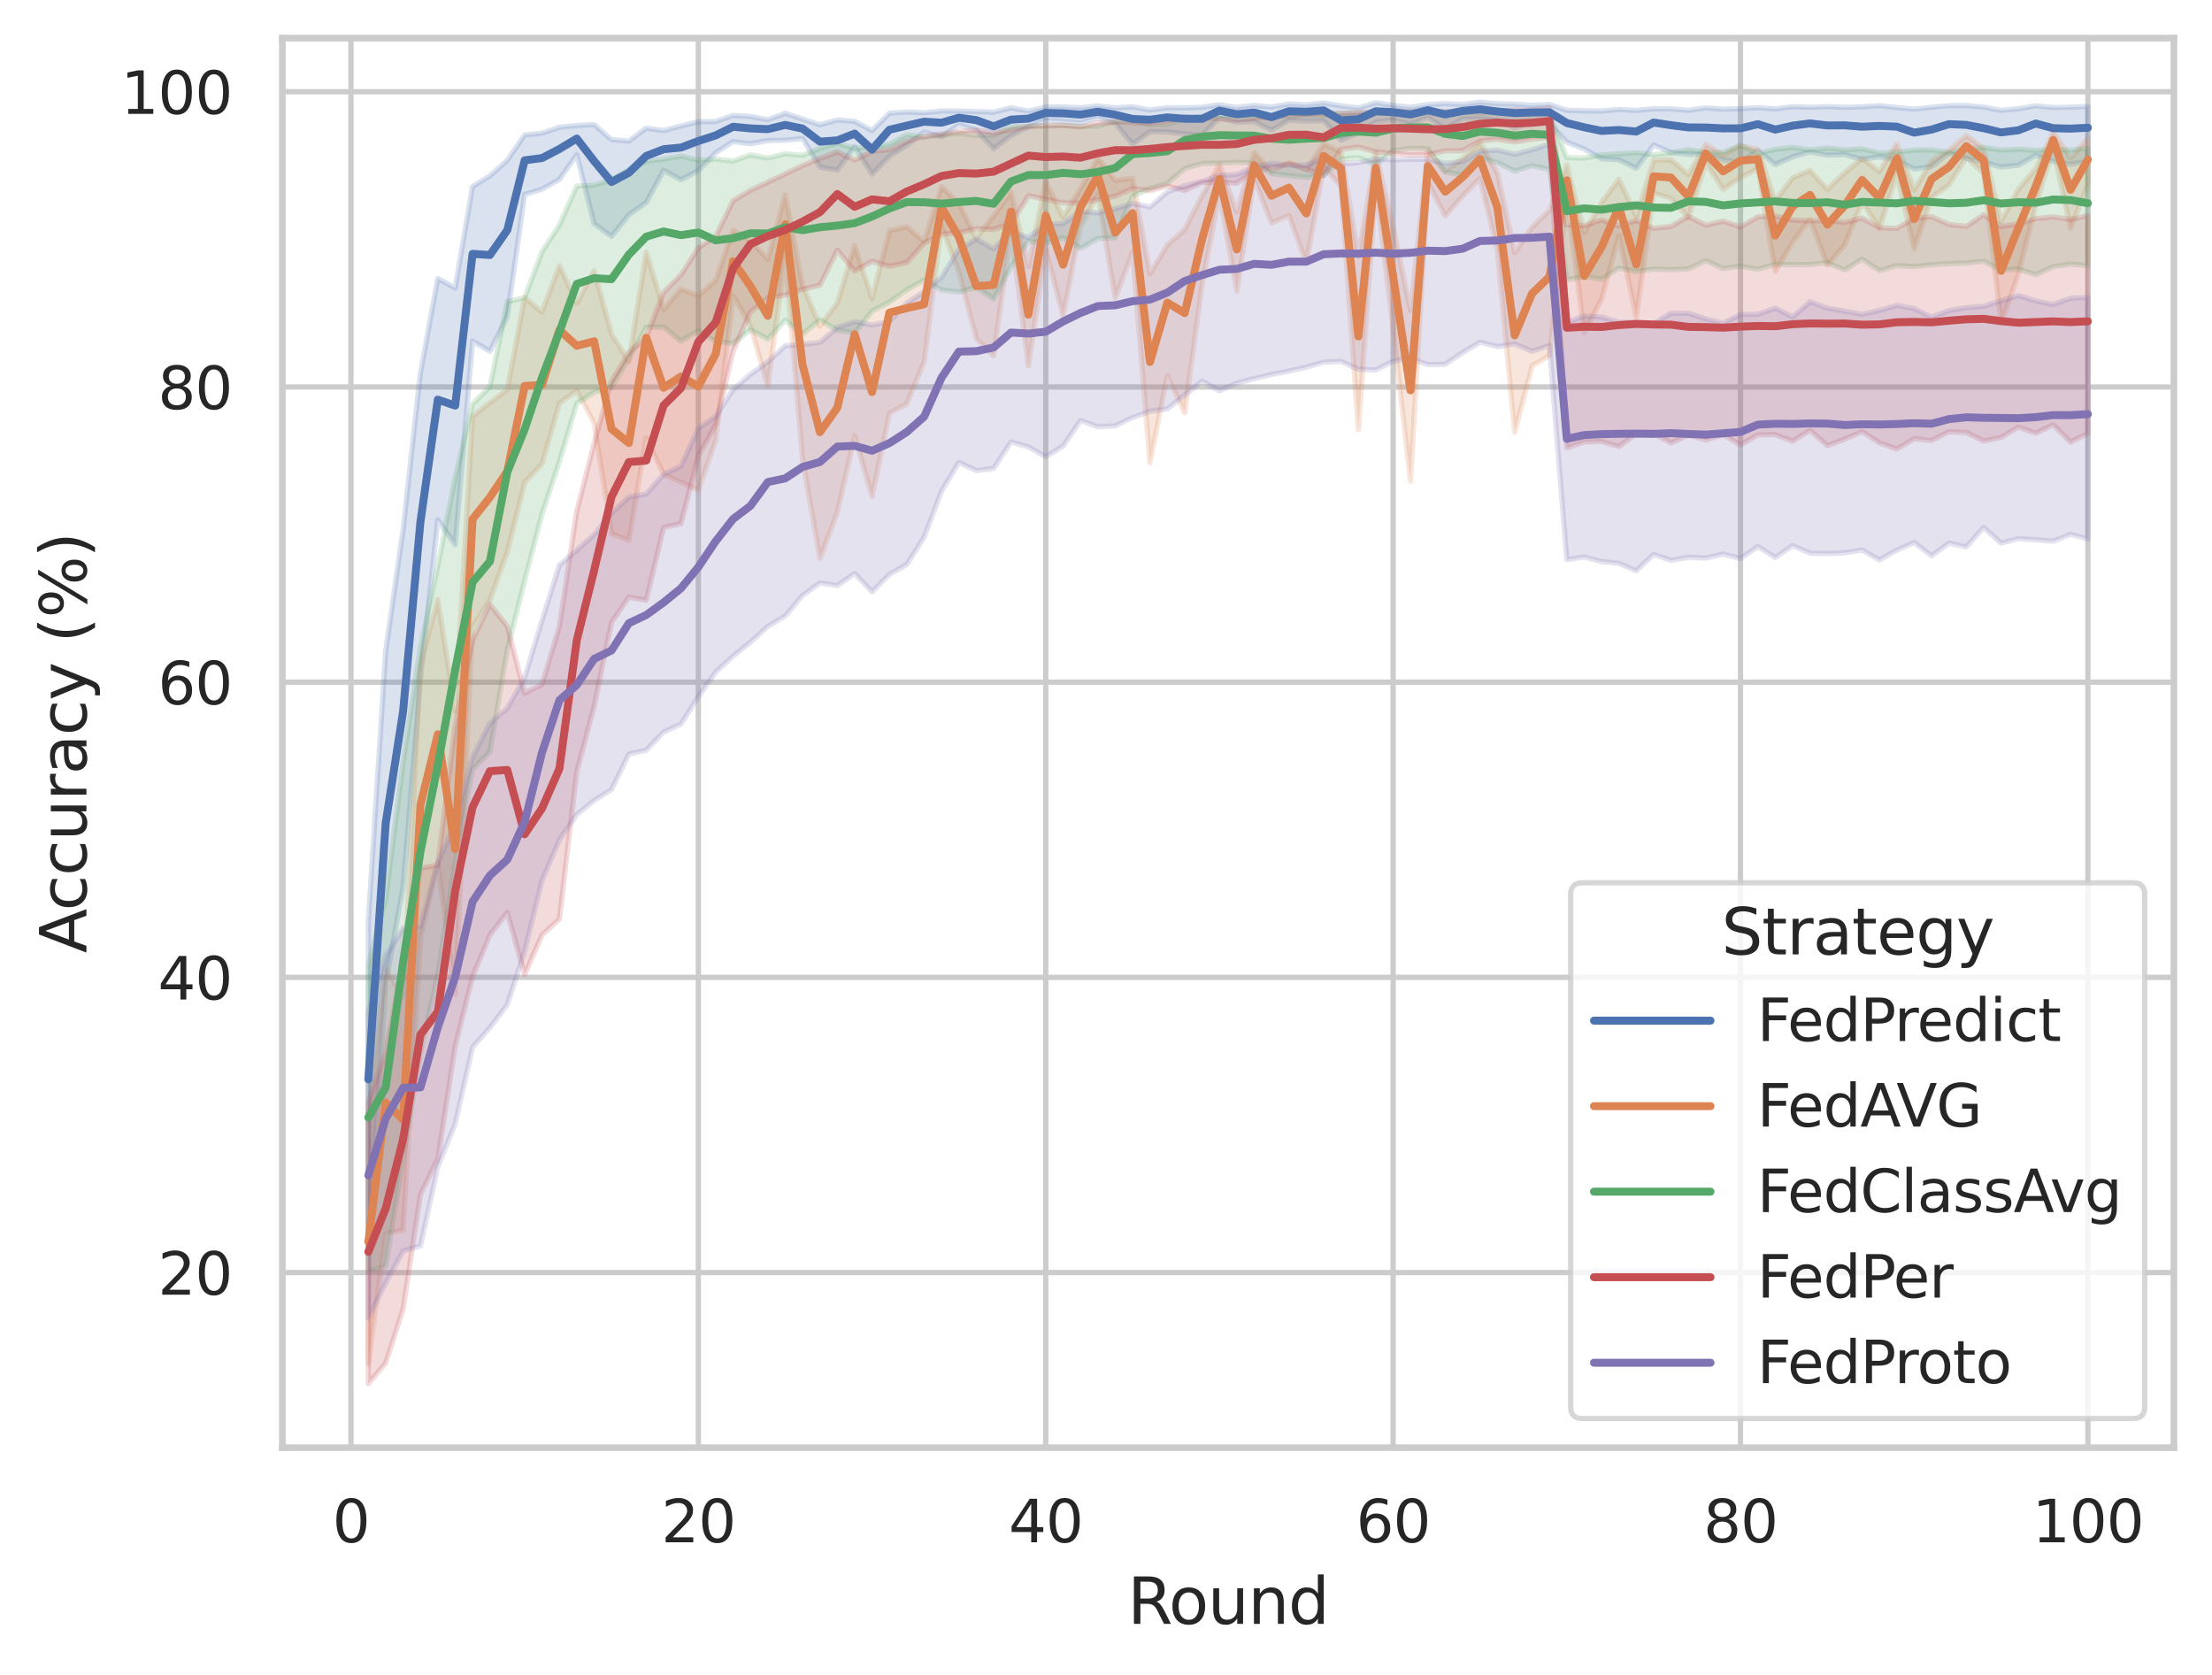 <?xml version="1.0" encoding="utf-8" standalone="no"?>
<!DOCTYPE svg PUBLIC "-//W3C//DTD SVG 1.1//EN"
  "http://www.w3.org/Graphics/SVG/1.1/DTD/svg11.dtd">
<svg xmlns:xlink="http://www.w3.org/1999/xlink" width="417.63pt" height="316.272pt" viewBox="0 0 417.63 316.272" xmlns="http://www.w3.org/2000/svg" version="1.1">
 <defs>
  <style type="text/css">*{stroke-linejoin: round; stroke-linecap: butt}</style>
 </defs>
 <g id="figure_1">
  <g id="patch_1">
   <path d="M 0 316.272 
L 417.63 316.272 
L 417.63 0 
L 0 0 
z
" style="fill: #ffffff"/>
  </g>
  <g id="axes_1">
   <g id="patch_2">
    <path d="M 53.31 273.312 
L 410.43 273.312 
L 410.43 7.2 
L 53.31 7.2 
z
" style="fill: #ffffff"/>
   </g>
   <g id="matplotlib.axis_1">
    <g id="xtick_1">
     <g id="line2d_1">
      <path d="M 66.263 273.312 
L 66.263 7.2 
" clip-path="url(#p22b06aa1fd)" style="fill: none; stroke: #cccccc; stroke-linecap: round"/>
     </g>
     <g id="text_1">
      <!-- 0 -->
      <g style="fill: #262626" transform="translate(62.764 291.17) scale(0.11 -0.11)">
       <defs>
        <path id="DejaVuSans-30" d="M 2034 4250 
Q 1547 4250 1301 3770 
Q 1056 3291 1056 2328 
Q 1056 1369 1301 889 
Q 1547 409 2034 409 
Q 2525 409 2770 889 
Q 3016 1369 3016 2328 
Q 3016 3291 2770 3770 
Q 2525 4250 2034 4250 
z
M 2034 4750 
Q 2819 4750 3233 4129 
Q 3647 3509 3647 2328 
Q 3647 1150 3233 529 
Q 2819 -91 2034 -91 
Q 1250 -91 836 529 
Q 422 1150 422 2328 
Q 422 3509 836 4129 
Q 1250 4750 2034 4750 
z
" transform="scale(0.016)"/>
       </defs>
       <use xlink:href="#DejaVuSans-30"/>
      </g>
     </g>
    </g>
    <g id="xtick_2">
     <g id="line2d_2">
      <path d="M 131.85 273.312 
L 131.85 7.2 
" clip-path="url(#p22b06aa1fd)" style="fill: none; stroke: #cccccc; stroke-linecap: round"/>
     </g>
     <g id="text_2">
      <!-- 20 -->
      <g style="fill: #262626" transform="translate(124.851 291.17) scale(0.11 -0.11)">
       <defs>
        <path id="DejaVuSans-32" d="M 1228 531 
L 3431 531 
L 3431 0 
L 469 0 
L 469 531 
Q 828 903 1448 1529 
Q 2069 2156 2228 2338 
Q 2531 2678 2651 2914 
Q 2772 3150 2772 3378 
Q 2772 3750 2511 3984 
Q 2250 4219 1831 4219 
Q 1534 4219 1204 4116 
Q 875 4013 500 3803 
L 500 4441 
Q 881 4594 1212 4672 
Q 1544 4750 1819 4750 
Q 2544 4750 2975 4387 
Q 3406 4025 3406 3419 
Q 3406 3131 3298 2873 
Q 3191 2616 2906 2266 
Q 2828 2175 2409 1742 
Q 1991 1309 1228 531 
z
" transform="scale(0.016)"/>
       </defs>
       <use xlink:href="#DejaVuSans-32"/>
       <use xlink:href="#DejaVuSans-30" x="63.623"/>
      </g>
     </g>
    </g>
    <g id="xtick_3">
     <g id="line2d_3">
      <path d="M 197.437 273.312 
L 197.437 7.2 
" clip-path="url(#p22b06aa1fd)" style="fill: none; stroke: #cccccc; stroke-linecap: round"/>
     </g>
     <g id="text_3">
      <!-- 40 -->
      <g style="fill: #262626" transform="translate(190.438 291.17) scale(0.11 -0.11)">
       <defs>
        <path id="DejaVuSans-34" d="M 2419 4116 
L 825 1625 
L 2419 1625 
L 2419 4116 
z
M 2253 4666 
L 3047 4666 
L 3047 1625 
L 3713 1625 
L 3713 1100 
L 3047 1100 
L 3047 0 
L 2419 0 
L 2419 1100 
L 313 1100 
L 313 1709 
L 2253 4666 
z
" transform="scale(0.016)"/>
       </defs>
       <use xlink:href="#DejaVuSans-34"/>
       <use xlink:href="#DejaVuSans-30" x="63.623"/>
      </g>
     </g>
    </g>
    <g id="xtick_4">
     <g id="line2d_4">
      <path d="M 263.024 273.312 
L 263.024 7.2 
" clip-path="url(#p22b06aa1fd)" style="fill: none; stroke: #cccccc; stroke-linecap: round"/>
     </g>
     <g id="text_4">
      <!-- 60 -->
      <g style="fill: #262626" transform="translate(256.025 291.17) scale(0.11 -0.11)">
       <defs>
        <path id="DejaVuSans-36" d="M 2113 2584 
Q 1688 2584 1439 2293 
Q 1191 2003 1191 1497 
Q 1191 994 1439 701 
Q 1688 409 2113 409 
Q 2538 409 2786 701 
Q 3034 994 3034 1497 
Q 3034 2003 2786 2293 
Q 2538 2584 2113 2584 
z
M 3366 4563 
L 3366 3988 
Q 3128 4100 2886 4159 
Q 2644 4219 2406 4219 
Q 1781 4219 1451 3797 
Q 1122 3375 1075 2522 
Q 1259 2794 1537 2939 
Q 1816 3084 2150 3084 
Q 2853 3084 3261 2657 
Q 3669 2231 3669 1497 
Q 3669 778 3244 343 
Q 2819 -91 2113 -91 
Q 1303 -91 875 529 
Q 447 1150 447 2328 
Q 447 3434 972 4092 
Q 1497 4750 2381 4750 
Q 2619 4750 2861 4703 
Q 3103 4656 3366 4563 
z
" transform="scale(0.016)"/>
       </defs>
       <use xlink:href="#DejaVuSans-36"/>
       <use xlink:href="#DejaVuSans-30" x="63.623"/>
      </g>
     </g>
    </g>
    <g id="xtick_5">
     <g id="line2d_5">
      <path d="M 328.61 273.312 
L 328.61 7.2 
" clip-path="url(#p22b06aa1fd)" style="fill: none; stroke: #cccccc; stroke-linecap: round"/>
     </g>
     <g id="text_5">
      <!-- 80 -->
      <g style="fill: #262626" transform="translate(321.612 291.17) scale(0.11 -0.11)">
       <defs>
        <path id="DejaVuSans-38" d="M 2034 2216 
Q 1584 2216 1326 1975 
Q 1069 1734 1069 1313 
Q 1069 891 1326 650 
Q 1584 409 2034 409 
Q 2484 409 2743 651 
Q 3003 894 3003 1313 
Q 3003 1734 2745 1975 
Q 2488 2216 2034 2216 
z
M 1403 2484 
Q 997 2584 770 2862 
Q 544 3141 544 3541 
Q 544 4100 942 4425 
Q 1341 4750 2034 4750 
Q 2731 4750 3128 4425 
Q 3525 4100 3525 3541 
Q 3525 3141 3298 2862 
Q 3072 2584 2669 2484 
Q 3125 2378 3379 2068 
Q 3634 1759 3634 1313 
Q 3634 634 3220 271 
Q 2806 -91 2034 -91 
Q 1263 -91 848 271 
Q 434 634 434 1313 
Q 434 1759 690 2068 
Q 947 2378 1403 2484 
z
M 1172 3481 
Q 1172 3119 1398 2916 
Q 1625 2713 2034 2713 
Q 2441 2713 2670 2916 
Q 2900 3119 2900 3481 
Q 2900 3844 2670 4047 
Q 2441 4250 2034 4250 
Q 1625 4250 1398 4047 
Q 1172 3844 1172 3481 
z
" transform="scale(0.016)"/>
       </defs>
       <use xlink:href="#DejaVuSans-38"/>
       <use xlink:href="#DejaVuSans-30" x="63.623"/>
      </g>
     </g>
    </g>
    <g id="xtick_6">
     <g id="line2d_6">
      <path d="M 394.197 273.312 
L 394.197 7.2 
" clip-path="url(#p22b06aa1fd)" style="fill: none; stroke: #cccccc; stroke-linecap: round"/>
     </g>
     <g id="text_6">
      <!-- 100 -->
      <g style="fill: #262626" transform="translate(383.699 291.17) scale(0.11 -0.11)">
       <defs>
        <path id="DejaVuSans-31" d="M 794 531 
L 1825 531 
L 1825 4091 
L 703 3866 
L 703 4441 
L 1819 4666 
L 2450 4666 
L 2450 531 
L 3481 531 
L 3481 0 
L 794 0 
L 794 531 
z
" transform="scale(0.016)"/>
       </defs>
       <use xlink:href="#DejaVuSans-31"/>
       <use xlink:href="#DejaVuSans-30" x="63.623"/>
       <use xlink:href="#DejaVuSans-30" x="127.246"/>
      </g>
     </g>
    </g>
    <g id="text_7">
     <!-- Round -->
     <g style="fill: #262626" transform="translate(212.886 306.576) scale(0.12 -0.12)">
      <defs>
       <path id="DejaVuSans-52" d="M 2841 2188 
Q 3044 2119 3236 1894 
Q 3428 1669 3622 1275 
L 4263 0 
L 3584 0 
L 2988 1197 
Q 2756 1666 2539 1819 
Q 2322 1972 1947 1972 
L 1259 1972 
L 1259 0 
L 628 0 
L 628 4666 
L 2053 4666 
Q 2853 4666 3247 4331 
Q 3641 3997 3641 3322 
Q 3641 2881 3436 2590 
Q 3231 2300 2841 2188 
z
M 1259 4147 
L 1259 2491 
L 2053 2491 
Q 2509 2491 2742 2702 
Q 2975 2913 2975 3322 
Q 2975 3731 2742 3939 
Q 2509 4147 2053 4147 
L 1259 4147 
z
" transform="scale(0.016)"/>
       <path id="DejaVuSans-6f" d="M 1959 3097 
Q 1497 3097 1228 2736 
Q 959 2375 959 1747 
Q 959 1119 1226 758 
Q 1494 397 1959 397 
Q 2419 397 2687 759 
Q 2956 1122 2956 1747 
Q 2956 2369 2687 2733 
Q 2419 3097 1959 3097 
z
M 1959 3584 
Q 2709 3584 3137 3096 
Q 3566 2609 3566 1747 
Q 3566 888 3137 398 
Q 2709 -91 1959 -91 
Q 1206 -91 779 398 
Q 353 888 353 1747 
Q 353 2609 779 3096 
Q 1206 3584 1959 3584 
z
" transform="scale(0.016)"/>
       <path id="DejaVuSans-75" d="M 544 1381 
L 544 3500 
L 1119 3500 
L 1119 1403 
Q 1119 906 1312 657 
Q 1506 409 1894 409 
Q 2359 409 2629 706 
Q 2900 1003 2900 1516 
L 2900 3500 
L 3475 3500 
L 3475 0 
L 2900 0 
L 2900 538 
Q 2691 219 2414 64 
Q 2138 -91 1772 -91 
Q 1169 -91 856 284 
Q 544 659 544 1381 
z
M 1991 3584 
L 1991 3584 
z
" transform="scale(0.016)"/>
       <path id="DejaVuSans-6e" d="M 3513 2113 
L 3513 0 
L 2938 0 
L 2938 2094 
Q 2938 2591 2744 2837 
Q 2550 3084 2163 3084 
Q 1697 3084 1428 2787 
Q 1159 2491 1159 1978 
L 1159 0 
L 581 0 
L 581 3500 
L 1159 3500 
L 1159 2956 
Q 1366 3272 1645 3428 
Q 1925 3584 2291 3584 
Q 2894 3584 3203 3211 
Q 3513 2838 3513 2113 
z
" transform="scale(0.016)"/>
       <path id="DejaVuSans-64" d="M 2906 2969 
L 2906 4863 
L 3481 4863 
L 3481 0 
L 2906 0 
L 2906 525 
Q 2725 213 2448 61 
Q 2172 -91 1784 -91 
Q 1150 -91 751 415 
Q 353 922 353 1747 
Q 353 2572 751 3078 
Q 1150 3584 1784 3584 
Q 2172 3584 2448 3432 
Q 2725 3281 2906 2969 
z
M 947 1747 
Q 947 1113 1208 752 
Q 1469 391 1925 391 
Q 2381 391 2643 752 
Q 2906 1113 2906 1747 
Q 2906 2381 2643 2742 
Q 2381 3103 1925 3103 
Q 1469 3103 1208 2742 
Q 947 2381 947 1747 
z
" transform="scale(0.016)"/>
      </defs>
      <use xlink:href="#DejaVuSans-52"/>
      <use xlink:href="#DejaVuSans-6f" x="64.982"/>
      <use xlink:href="#DejaVuSans-75" x="126.164"/>
      <use xlink:href="#DejaVuSans-6e" x="189.543"/>
      <use xlink:href="#DejaVuSans-64" x="252.922"/>
     </g>
    </g>
   </g>
   <g id="matplotlib.axis_2">
    <g id="ytick_1">
     <g id="line2d_7">
      <path d="M 53.31 240.25 
L 410.43 240.25 
" clip-path="url(#p22b06aa1fd)" style="fill: none; stroke: #cccccc; stroke-linecap: round"/>
     </g>
     <g id="text_8">
      <!-- 20 -->
      <g style="fill: #262626" transform="translate(29.812 244.429) scale(0.11 -0.11)">
       <use xlink:href="#DejaVuSans-32"/>
       <use xlink:href="#DejaVuSans-30" x="63.623"/>
      </g>
     </g>
    </g>
    <g id="ytick_2">
     <g id="line2d_8">
      <path d="M 53.31 184.517 
L 410.43 184.517 
" clip-path="url(#p22b06aa1fd)" style="fill: none; stroke: #cccccc; stroke-linecap: round"/>
     </g>
     <g id="text_9">
      <!-- 40 -->
      <g style="fill: #262626" transform="translate(29.812 188.697) scale(0.11 -0.11)">
       <use xlink:href="#DejaVuSans-34"/>
       <use xlink:href="#DejaVuSans-30" x="63.623"/>
      </g>
     </g>
    </g>
    <g id="ytick_3">
     <g id="line2d_9">
      <path d="M 53.31 128.785 
L 410.43 128.785 
" clip-path="url(#p22b06aa1fd)" style="fill: none; stroke: #cccccc; stroke-linecap: round"/>
     </g>
     <g id="text_10">
      <!-- 60 -->
      <g style="fill: #262626" transform="translate(29.812 132.964) scale(0.11 -0.11)">
       <use xlink:href="#DejaVuSans-36"/>
       <use xlink:href="#DejaVuSans-30" x="63.623"/>
      </g>
     </g>
    </g>
    <g id="ytick_4">
     <g id="line2d_10">
      <path d="M 53.31 73.053 
L 410.43 73.053 
" clip-path="url(#p22b06aa1fd)" style="fill: none; stroke: #cccccc; stroke-linecap: round"/>
     </g>
     <g id="text_11">
      <!-- 80 -->
      <g style="fill: #262626" transform="translate(29.812 77.232) scale(0.11 -0.11)">
       <use xlink:href="#DejaVuSans-38"/>
       <use xlink:href="#DejaVuSans-30" x="63.623"/>
      </g>
     </g>
    </g>
    <g id="ytick_5">
     <g id="line2d_11">
      <path d="M 53.31 17.32 
L 410.43 17.32 
" clip-path="url(#p22b06aa1fd)" style="fill: none; stroke: #cccccc; stroke-linecap: round"/>
     </g>
     <g id="text_12">
      <!-- 100 -->
      <g style="fill: #262626" transform="translate(22.814 21.499) scale(0.11 -0.11)">
       <use xlink:href="#DejaVuSans-31"/>
       <use xlink:href="#DejaVuSans-30" x="63.623"/>
       <use xlink:href="#DejaVuSans-30" x="127.246"/>
      </g>
     </g>
    </g>
    <g id="text_13">
     <!-- Accuracy (%) -->
     <g style="fill: #262626" transform="translate(16.318 179.939) rotate(-90) scale(0.12 -0.12)">
      <defs>
       <path id="DejaVuSans-41" d="M 2188 4044 
L 1331 1722 
L 3047 1722 
L 2188 4044 
z
M 1831 4666 
L 2547 4666 
L 4325 0 
L 3669 0 
L 3244 1197 
L 1141 1197 
L 716 0 
L 50 0 
L 1831 4666 
z
" transform="scale(0.016)"/>
       <path id="DejaVuSans-63" d="M 3122 3366 
L 3122 2828 
Q 2878 2963 2633 3030 
Q 2388 3097 2138 3097 
Q 1578 3097 1268 2742 
Q 959 2388 959 1747 
Q 959 1106 1268 751 
Q 1578 397 2138 397 
Q 2388 397 2633 464 
Q 2878 531 3122 666 
L 3122 134 
Q 2881 22 2623 -34 
Q 2366 -91 2075 -91 
Q 1284 -91 818 406 
Q 353 903 353 1747 
Q 353 2603 823 3093 
Q 1294 3584 2113 3584 
Q 2378 3584 2631 3529 
Q 2884 3475 3122 3366 
z
" transform="scale(0.016)"/>
       <path id="DejaVuSans-72" d="M 2631 2963 
Q 2534 3019 2420 3045 
Q 2306 3072 2169 3072 
Q 1681 3072 1420 2755 
Q 1159 2438 1159 1844 
L 1159 0 
L 581 0 
L 581 3500 
L 1159 3500 
L 1159 2956 
Q 1341 3275 1631 3429 
Q 1922 3584 2338 3584 
Q 2397 3584 2469 3576 
Q 2541 3569 2628 3553 
L 2631 2963 
z
" transform="scale(0.016)"/>
       <path id="DejaVuSans-61" d="M 2194 1759 
Q 1497 1759 1228 1600 
Q 959 1441 959 1056 
Q 959 750 1161 570 
Q 1363 391 1709 391 
Q 2188 391 2477 730 
Q 2766 1069 2766 1631 
L 2766 1759 
L 2194 1759 
z
M 3341 1997 
L 3341 0 
L 2766 0 
L 2766 531 
Q 2569 213 2275 61 
Q 1981 -91 1556 -91 
Q 1019 -91 701 211 
Q 384 513 384 1019 
Q 384 1609 779 1909 
Q 1175 2209 1959 2209 
L 2766 2209 
L 2766 2266 
Q 2766 2663 2505 2880 
Q 2244 3097 1772 3097 
Q 1472 3097 1187 3025 
Q 903 2953 641 2809 
L 641 3341 
Q 956 3463 1253 3523 
Q 1550 3584 1831 3584 
Q 2591 3584 2966 3190 
Q 3341 2797 3341 1997 
z
" transform="scale(0.016)"/>
       <path id="DejaVuSans-79" d="M 2059 -325 
Q 1816 -950 1584 -1140 
Q 1353 -1331 966 -1331 
L 506 -1331 
L 506 -850 
L 844 -850 
Q 1081 -850 1212 -737 
Q 1344 -625 1503 -206 
L 1606 56 
L 191 3500 
L 800 3500 
L 1894 763 
L 2988 3500 
L 3597 3500 
L 2059 -325 
z
" transform="scale(0.016)"/>
       <path id="DejaVuSans-20" transform="scale(0.016)"/>
       <path id="DejaVuSans-28" d="M 1984 4856 
Q 1566 4138 1362 3434 
Q 1159 2731 1159 2009 
Q 1159 1288 1364 580 
Q 1569 -128 1984 -844 
L 1484 -844 
Q 1016 -109 783 600 
Q 550 1309 550 2009 
Q 550 2706 781 3412 
Q 1013 4119 1484 4856 
L 1984 4856 
z
" transform="scale(0.016)"/>
       <path id="DejaVuSans-25" d="M 4653 2053 
Q 4381 2053 4226 1822 
Q 4072 1591 4072 1178 
Q 4072 772 4226 539 
Q 4381 306 4653 306 
Q 4919 306 5073 539 
Q 5228 772 5228 1178 
Q 5228 1588 5073 1820 
Q 4919 2053 4653 2053 
z
M 4653 2450 
Q 5147 2450 5437 2106 
Q 5728 1763 5728 1178 
Q 5728 594 5436 251 
Q 5144 -91 4653 -91 
Q 4153 -91 3862 251 
Q 3572 594 3572 1178 
Q 3572 1766 3864 2108 
Q 4156 2450 4653 2450 
z
M 1428 4353 
Q 1159 4353 1004 4120 
Q 850 3888 850 3481 
Q 850 3069 1003 2837 
Q 1156 2606 1428 2606 
Q 1700 2606 1854 2837 
Q 2009 3069 2009 3481 
Q 2009 3884 1853 4118 
Q 1697 4353 1428 4353 
z
M 4250 4750 
L 4750 4750 
L 1831 -91 
L 1331 -91 
L 4250 4750 
z
M 1428 4750 
Q 1922 4750 2215 4408 
Q 2509 4066 2509 3481 
Q 2509 2891 2217 2550 
Q 1925 2209 1428 2209 
Q 931 2209 642 2551 
Q 353 2894 353 3481 
Q 353 4063 643 4406 
Q 934 4750 1428 4750 
z
" transform="scale(0.016)"/>
       <path id="DejaVuSans-29" d="M 513 4856 
L 1013 4856 
Q 1481 4119 1714 3412 
Q 1947 2706 1947 2009 
Q 1947 1309 1714 600 
Q 1481 -109 1013 -844 
L 513 -844 
Q 928 -128 1133 580 
Q 1338 1288 1338 2009 
Q 1338 2731 1133 3434 
Q 928 4138 513 4856 
z
" transform="scale(0.016)"/>
      </defs>
      <use xlink:href="#DejaVuSans-41"/>
      <use xlink:href="#DejaVuSans-63" x="66.658"/>
      <use xlink:href="#DejaVuSans-63" x="121.639"/>
      <use xlink:href="#DejaVuSans-75" x="176.619"/>
      <use xlink:href="#DejaVuSans-72" x="239.998"/>
      <use xlink:href="#DejaVuSans-61" x="281.111"/>
      <use xlink:href="#DejaVuSans-63" x="342.391"/>
      <use xlink:href="#DejaVuSans-79" x="397.371"/>
      <use xlink:href="#DejaVuSans-20" x="456.551"/>
      <use xlink:href="#DejaVuSans-28" x="488.338"/>
      <use xlink:href="#DejaVuSans-25" x="527.352"/>
      <use xlink:href="#DejaVuSans-29" x="622.371"/>
     </g>
    </g>
   </g>
   <g id="PolyCollection_1">
    <defs>
     <path id="mb99fca036b" d="M 69.543 -142.52 
L 69.543 -81.975 
L 72.822 -130.644 
L 76.101 -148.832 
L 79.381 -188.209 
L 82.66 -218.165 
L 85.939 -213.447 
L 89.219 -251.888 
L 92.498 -249.943 
L 95.777 -256.527 
L 99.057 -279.574 
L 102.336 -280.541 
L 105.615 -282.413 
L 108.895 -287.066 
L 112.174 -274.046 
L 115.453 -271.647 
L 118.733 -275.733 
L 122.012 -278.048 
L 125.291 -284.126 
L 128.571 -282.332 
L 131.85 -284.075 
L 135.13 -287.443 
L 138.409 -289.547 
L 141.688 -289.136 
L 144.968 -289.734 
L 148.247 -289.795 
L 151.526 -290.119 
L 154.806 -284.724 
L 158.085 -284.169 
L 161.364 -288.54 
L 164.644 -283.401 
L 167.923 -286.746 
L 171.202 -288.843 
L 174.482 -291.338 
L 177.761 -290.48 
L 181.04 -292.678 
L 184.32 -291.702 
L 187.599 -288.189 
L 190.878 -290.665 
L 194.158 -292.331 
L 197.437 -293.555 
L 200.716 -293.399 
L 203.996 -293.102 
L 207.275 -294.018 
L 210.554 -293.013 
L 213.834 -289.042 
L 217.113 -291.417 
L 220.392 -291.373 
L 223.672 -291 
L 226.951 -290.774 
L 230.23 -294.002 
L 233.51 -293.216 
L 236.789 -293.311 
L 240.068 -291.706 
L 243.348 -293.55 
L 246.627 -293.43 
L 249.906 -293.469 
L 253.186 -289.835 
L 256.465 -291.173 
L 259.744 -293.253 
L 263.024 -293.664 
L 266.303 -292.805 
L 269.582 -294.106 
L 272.862 -291.937 
L 276.141 -293.781 
L 279.42 -293.843 
L 282.7 -293.5 
L 285.979 -292.135 
L 289.258 -293.252 
L 292.538 -292.967 
L 295.817 -289.439 
L 299.096 -288.152 
L 302.376 -286.294 
L 305.655 -286.116 
L 308.934 -284.51 
L 312.214 -288.904 
L 315.493 -287.501 
L 318.772 -287.098 
L 322.052 -287.171 
L 325.331 -286.077 
L 328.61 -285.625 
L 331.89 -287.834 
L 335.169 -285.203 
L 338.449 -286.666 
L 341.728 -287.604 
L 345.007 -286.995 
L 348.287 -287.089 
L 351.566 -286.171 
L 354.845 -286.686 
L 358.125 -286.035 
L 361.404 -284.366 
L 364.683 -284.828 
L 367.963 -287.4 
L 371.242 -286.35 
L 374.521 -285.655 
L 377.801 -284.731 
L 381.08 -285.101 
L 384.359 -286.973 
L 387.639 -285.816 
L 390.918 -285.256 
L 394.197 -285.826 
L 394.197 -296.159 
L 394.197 -296.159 
L 390.918 -296.024 
L 387.639 -295.978 
L 384.359 -296.274 
L 381.08 -295.744 
L 377.801 -295.428 
L 374.521 -296.057 
L 371.242 -296.33 
L 367.963 -296.317 
L 364.683 -296.024 
L 361.404 -295.673 
L 358.125 -295.967 
L 354.845 -296.323 
L 351.566 -296.113 
L 348.287 -296.013 
L 345.007 -296.14 
L 341.728 -296.02 
L 338.449 -296.124 
L 335.169 -295.718 
L 331.89 -295.94 
L 328.61 -295.757 
L 325.331 -295.657 
L 322.052 -295.915 
L 318.772 -295.436 
L 315.493 -295.702 
L 312.214 -295.725 
L 308.934 -295.433 
L 305.655 -295.595 
L 302.376 -295.311 
L 299.096 -295.354 
L 295.817 -295.435 
L 292.538 -296.558 
L 289.258 -296.392 
L 285.979 -296.616 
L 282.7 -296.689 
L 279.42 -296.976 
L 276.141 -296.567 
L 272.862 -296.707 
L 269.582 -296.52 
L 266.303 -296.032 
L 263.024 -296.37 
L 259.744 -296.854 
L 256.465 -295.915 
L 253.186 -296.285 
L 249.906 -296.826 
L 246.627 -296.479 
L 243.348 -296.647 
L 240.068 -296.061 
L 236.789 -296.367 
L 233.51 -295.988 
L 230.23 -296.505 
L 226.951 -296.018 
L 223.672 -295.916 
L 220.392 -295.926 
L 217.113 -295.505 
L 213.834 -296.105 
L 210.554 -295.915 
L 207.275 -296.279 
L 203.996 -295.923 
L 200.716 -296.097 
L 197.437 -296.07 
L 194.158 -295.298 
L 190.878 -295.907 
L 187.599 -295.093 
L 184.32 -295.206 
L 181.04 -295.311 
L 177.761 -295.318 
L 174.482 -294.982 
L 171.202 -295.126 
L 167.923 -294.888 
L 164.644 -291.617 
L 161.364 -293.361 
L 158.085 -293.616 
L 154.806 -292.711 
L 151.526 -293.79 
L 148.247 -294.886 
L 144.968 -293.667 
L 141.688 -294.283 
L 138.409 -294.48 
L 135.13 -293.325 
L 131.85 -293.284 
L 128.571 -292.483 
L 125.291 -291.612 
L 122.012 -292.065 
L 118.733 -289.634 
L 115.453 -289.914 
L 112.174 -292.747 
L 108.895 -292.576 
L 105.615 -292.243 
L 102.336 -291.132 
L 99.057 -290.795 
L 95.777 -285.987 
L 92.498 -283.061 
L 89.219 -281.052 
L 85.939 -261.897 
L 82.66 -263.693 
L 79.381 -245.816 
L 76.101 -216.248 
L 72.822 -193.288 
L 69.543 -142.52 
z
" style="stroke: #4c72b0; stroke-opacity: 0.2"/>
    </defs>
    <g clip-path="url(#p22b06aa1fd)">
     <use xlink:href="#mb99fca036b" x="0" y="316.272" style="fill: #4c72b0; fill-opacity: 0.2; stroke: #4c72b0; stroke-opacity: 0.2"/>
    </g>
   </g>
   <g id="PolyCollection_2">
    <defs>
     <path id="me73d5a82a0" d="M 69.543 -105.948 
L 69.543 -58.801 
L 72.822 -83.399 
L 76.101 -84.04 
L 79.381 -139.091 
L 82.66 -153.384 
L 85.939 -128.567 
L 89.219 -197.889 
L 92.498 -203.02 
L 95.777 -212.091 
L 99.057 -225.198 
L 102.336 -228.737 
L 105.615 -240.178 
L 108.895 -242.535 
L 112.174 -236.396 
L 115.453 -215.493 
L 118.733 -214.232 
L 122.012 -233.597 
L 125.291 -226.684 
L 128.571 -225.238 
L 131.85 -223.742 
L 135.13 -233.114 
L 138.409 -260.419 
L 141.688 -254.768 
L 144.968 -243.332 
L 148.247 -268.053 
L 151.526 -229.578 
L 154.806 -210.794 
L 158.085 -219.544 
L 161.364 -233.959 
L 164.644 -222.527 
L 167.923 -238.236 
L 171.202 -240.035 
L 174.482 -247.979 
L 177.761 -273.591 
L 181.04 -264.845 
L 184.32 -252.373 
L 187.599 -249.077 
L 190.878 -272.703 
L 194.158 -247.197 
L 197.437 -269.078 
L 200.716 -256.666 
L 203.996 -273.475 
L 207.275 -279.664 
L 210.554 -259.974 
L 213.834 -268.662 
L 217.113 -228.922 
L 220.392 -245.339 
L 223.672 -238.364 
L 226.951 -262.564 
L 230.23 -279.742 
L 233.51 -261.272 
L 236.789 -282.47 
L 240.068 -274.163 
L 243.348 -275.626 
L 246.627 -266.591 
L 249.906 -284.752 
L 253.186 -281.103 
L 256.465 -235.124 
L 259.744 -281.181 
L 263.024 -254.283 
L 266.303 -225.458 
L 269.582 -281.765 
L 272.862 -275.533 
L 276.141 -279.248 
L 279.42 -282.586 
L 282.7 -269.134 
L 285.979 -234.674 
L 289.258 -247.213 
L 292.538 -249.107 
L 295.817 -279.381 
L 299.096 -253.458 
L 302.376 -259.795 
L 305.655 -271.758 
L 308.934 -256.383 
L 312.214 -279.839 
L 315.493 -278.818 
L 318.772 -275.185 
L 322.052 -285.557 
L 325.331 -280.5 
L 328.61 -282.768 
L 331.89 -284.43 
L 335.169 -264.997 
L 338.449 -270.543 
L 341.728 -274.885 
L 345.007 -266.217 
L 348.287 -270.03 
L 351.566 -278.097 
L 354.845 -273.199 
L 358.125 -283.408 
L 361.404 -269.307 
L 364.683 -279.029 
L 367.963 -281.363 
L 371.242 -286.609 
L 374.521 -283.576 
L 377.801 -255.247 
L 381.08 -264.562 
L 384.359 -277.528 
L 387.639 -288.297 
L 390.918 -273.207 
L 394.197 -281.409 
L 394.197 -290.126 
L 394.197 -290.126 
L 390.918 -286.423 
L 387.639 -291.358 
L 384.359 -284.405 
L 381.08 -280.571 
L 377.801 -274.443 
L 374.521 -288.203 
L 371.242 -290.671 
L 367.963 -287.896 
L 364.683 -285.872 
L 361.404 -280.415 
L 358.125 -289.122 
L 354.845 -283.868 
L 351.566 -286.394 
L 348.287 -283.646 
L 345.007 -280.535 
L 341.728 -284.096 
L 338.449 -282.703 
L 335.169 -278.321 
L 331.89 -288.062 
L 328.61 -288.78 
L 325.331 -286.967 
L 322.052 -289.004 
L 318.772 -283.3 
L 315.493 -286.116 
L 312.214 -286.014 
L 308.934 -275.468 
L 305.655 -282.443 
L 302.376 -277.993 
L 299.096 -272.363 
L 295.817 -285.134 
L 292.538 -276.544 
L 289.258 -273.359 
L 285.979 -268.56 
L 282.7 -283.631 
L 279.42 -289.359 
L 276.141 -286.364 
L 272.862 -283.964 
L 269.582 -287.839 
L 266.303 -257.65 
L 263.024 -273.456 
L 259.744 -287.511 
L 256.465 -267.883 
L 253.186 -287.519 
L 249.906 -289.083 
L 246.627 -284.175 
L 243.348 -285.606 
L 240.068 -283.901 
L 236.789 -287.459 
L 233.51 -276.276 
L 230.23 -285.193 
L 226.951 -279.321 
L 223.672 -272.948 
L 220.392 -270.012 
L 217.113 -264.572 
L 213.834 -282.609 
L 210.554 -282.211 
L 207.275 -286.444 
L 203.996 -280.618 
L 200.716 -275.304 
L 197.437 -281.92 
L 194.158 -265.981 
L 190.878 -279.991 
L 187.599 -275.526 
L 184.32 -271.289 
L 181.04 -277.838 
L 177.761 -281.013 
L 174.482 -270.646 
L 171.202 -273.453 
L 167.923 -272.72 
L 164.644 -259.912 
L 161.364 -269.891 
L 158.085 -259.059 
L 154.806 -254.707 
L 151.526 -262.448 
L 148.247 -279.507 
L 144.968 -267.338 
L 141.688 -270.73 
L 138.409 -272.775 
L 135.13 -263.377 
L 131.85 -260.42 
L 128.571 -261.717 
L 125.291 -257.862 
L 122.012 -268.665 
L 118.733 -248.012 
L 115.453 -253.191 
L 112.174 -265.131 
L 108.895 -259.032 
L 105.615 -266.086 
L 102.336 -257.305 
L 99.057 -260.11 
L 95.777 -242.693 
L 92.498 -240.264 
L 89.219 -237.653 
L 85.939 -182.022 
L 82.66 -203.12 
L 79.381 -190.804 
L 76.101 -127.998 
L 72.822 -133.504 
L 69.543 -105.948 
z
" style="stroke: #dd8452; stroke-opacity: 0.2"/>
    </defs>
    <g clip-path="url(#p22b06aa1fd)">
     <use xlink:href="#me73d5a82a0" x="0" y="316.272" style="fill: #dd8452; fill-opacity: 0.2; stroke: #dd8452; stroke-opacity: 0.2"/>
    </g>
   </g>
   <g id="PolyCollection_3">
    <defs>
     <path id="m08fcec1056" d="M 69.543 -134.155 
L 69.543 -76.271 
L 72.822 -77.155 
L 76.101 -97.683 
L 79.381 -117.505 
L 82.66 -132.254 
L 85.939 -153.369 
L 89.219 -170.993 
L 92.498 -174.367 
L 95.777 -193.636 
L 99.057 -206.657 
L 102.336 -219.239 
L 105.615 -229.127 
L 108.895 -240.107 
L 112.174 -242.213 
L 115.453 -243.1 
L 118.733 -248.604 
L 122.012 -254.492 
L 125.291 -254.505 
L 128.571 -251.87 
L 131.85 -253.835 
L 135.13 -251.843 
L 138.409 -251.401 
L 141.688 -254.029 
L 144.968 -252.239 
L 148.247 -255.823 
L 151.526 -253.187 
L 154.806 -255.88 
L 158.085 -253.921 
L 161.364 -253.434 
L 164.644 -257.525 
L 167.923 -259.244 
L 171.202 -261.532 
L 174.482 -263.446 
L 177.761 -261.537 
L 181.04 -261.123 
L 184.32 -262.031 
L 187.599 -259.835 
L 190.878 -265.858 
L 194.158 -270.727 
L 197.437 -270.398 
L 200.716 -271.385 
L 203.996 -269.392 
L 207.275 -271.25 
L 210.554 -271.407 
L 213.834 -279.252 
L 217.113 -280.686 
L 220.392 -281.64 
L 223.672 -284.455 
L 226.951 -285.395 
L 230.23 -285.481 
L 233.51 -285.633 
L 236.789 -285.509 
L 240.068 -283.479 
L 243.348 -283.103 
L 246.627 -282.794 
L 249.906 -283.157 
L 253.186 -286.22 
L 256.465 -286.52 
L 259.744 -285.147 
L 263.024 -287.86 
L 266.303 -288.271 
L 269.582 -288.184 
L 272.862 -283.781 
L 276.141 -283.251 
L 279.42 -286.489 
L 282.7 -285.585 
L 285.979 -283.968 
L 289.258 -284.992 
L 292.538 -284.283 
L 295.817 -263.439 
L 299.096 -264.07 
L 302.376 -263.559 
L 305.655 -265.671 
L 308.934 -265.031 
L 312.214 -265.49 
L 315.493 -265.357 
L 318.772 -265.506 
L 322.052 -267.078 
L 325.331 -265.58 
L 328.61 -266.005 
L 331.89 -265.449 
L 335.169 -266.384 
L 338.449 -266.292 
L 341.728 -266.338 
L 345.007 -266.666 
L 348.287 -265.313 
L 351.566 -267.358 
L 354.845 -265.163 
L 358.125 -266.129 
L 361.404 -265.945 
L 364.683 -266.288 
L 367.963 -266.515 
L 371.242 -266.611 
L 374.521 -266.962 
L 377.801 -265.254 
L 381.08 -265.468 
L 384.359 -264.416 
L 387.639 -265.94 
L 390.918 -266.402 
L 394.197 -266.127 
L 394.197 -288.273 
L 394.197 -288.273 
L 390.918 -287.932 
L 387.639 -288.061 
L 384.359 -287.87 
L 381.08 -288.088 
L 377.801 -287.947 
L 374.521 -288.434 
L 371.242 -288.182 
L 367.963 -287.488 
L 364.683 -287.985 
L 361.404 -287.93 
L 358.125 -287.54 
L 354.845 -287.4 
L 351.566 -288.169 
L 348.287 -287.952 
L 345.007 -288.321 
L 341.728 -287.97 
L 338.449 -288.438 
L 335.169 -288.073 
L 331.89 -287.246 
L 328.61 -288.814 
L 325.331 -287.54 
L 322.052 -287.472 
L 318.772 -288.037 
L 315.493 -287.434 
L 312.214 -287.06 
L 308.934 -287.451 
L 305.655 -287.24 
L 302.376 -287.039 
L 299.096 -286.449 
L 295.817 -286.512 
L 292.538 -294.774 
L 289.258 -294.998 
L 285.979 -294.874 
L 282.7 -294.989 
L 279.42 -295.011 
L 276.141 -295.04 
L 272.862 -295.173 
L 269.582 -295.119 
L 266.303 -295.155 
L 263.024 -295.099 
L 259.744 -294.961 
L 256.465 -294.923 
L 253.186 -294.85 
L 249.906 -294.537 
L 246.627 -294.64 
L 243.348 -294.208 
L 240.068 -294.477 
L 236.789 -294.263 
L 233.51 -294.546 
L 230.23 -294.266 
L 226.951 -294.323 
L 223.672 -293.843 
L 220.392 -292.811 
L 217.113 -292.737 
L 213.834 -293.501 
L 210.554 -293.382 
L 207.275 -292.493 
L 203.996 -292.357 
L 200.716 -292.608 
L 197.437 -292.455 
L 194.158 -292.456 
L 190.878 -292.308 
L 187.599 -290.725 
L 184.32 -290.711 
L 181.04 -291.127 
L 177.761 -290.728 
L 174.482 -290.411 
L 171.202 -290.832 
L 167.923 -289.005 
L 164.644 -288.611 
L 161.364 -288.251 
L 158.085 -289.271 
L 154.806 -288.268 
L 151.526 -286.968 
L 148.247 -287.243 
L 144.968 -286.434 
L 141.688 -287.029 
L 138.409 -285.866 
L 135.13 -286.238 
L 131.85 -285.989 
L 128.571 -286.827 
L 125.291 -286.231 
L 122.012 -285.831 
L 118.733 -284.251 
L 115.453 -282.33 
L 112.174 -281.317 
L 108.895 -281.157 
L 105.615 -273.775 
L 102.336 -268.764 
L 99.057 -260.057 
L 95.777 -259.328 
L 92.498 -243.225 
L 89.219 -240.003 
L 85.939 -226.089 
L 82.66 -209.483 
L 79.381 -194.073 
L 76.101 -172.205 
L 72.822 -146.581 
L 69.543 -134.155 
z
" style="stroke: #55a868; stroke-opacity: 0.2"/>
    </defs>
    <g clip-path="url(#p22b06aa1fd)">
     <use xlink:href="#m08fcec1056" x="0" y="316.272" style="fill: #55a868; fill-opacity: 0.2; stroke: #55a868; stroke-opacity: 0.2"/>
    </g>
   </g>
   <g id="PolyCollection_4">
    <defs>
     <path id="m6aff89b58a" d="M 69.543 -108.372 
L 69.543 -55.056 
L 72.822 -58.943 
L 76.101 -69.153 
L 79.381 -90.769 
L 82.66 -97.507 
L 85.939 -118.777 
L 89.219 -131.875 
L 92.498 -139.783 
L 95.777 -144.006 
L 99.057 -132.319 
L 102.336 -139.765 
L 105.615 -142.758 
L 108.895 -170.648 
L 112.174 -182.925 
L 115.453 -198.778 
L 118.733 -203.53 
L 122.012 -202.947 
L 125.291 -216.689 
L 128.571 -217.431 
L 131.85 -230.251 
L 135.13 -236.084 
L 138.409 -249.984 
L 141.688 -257.364 
L 144.968 -259.99 
L 148.247 -260.558 
L 151.526 -261.626 
L 154.806 -262.447 
L 158.085 -269.047 
L 161.364 -265.091 
L 164.644 -266.942 
L 167.923 -266.004 
L 171.202 -266.719 
L 174.482 -270.361 
L 177.761 -272.091 
L 181.04 -272.33 
L 184.32 -273.097 
L 187.599 -272.973 
L 190.878 -274.025 
L 194.158 -279.324 
L 197.437 -278.654 
L 200.716 -277.996 
L 203.996 -277.944 
L 207.275 -278.597 
L 210.554 -279.211 
L 213.834 -280.68 
L 217.113 -280.291 
L 220.392 -281.155 
L 223.672 -280.301 
L 226.951 -281.83 
L 230.23 -281.867 
L 233.51 -281.694 
L 236.789 -284.021 
L 240.068 -284.564 
L 243.348 -285.317 
L 246.627 -284.412 
L 249.906 -283.15 
L 253.186 -288.089 
L 256.465 -288.518 
L 259.744 -287.601 
L 263.024 -287.277 
L 266.303 -287.013 
L 269.582 -287.091 
L 272.862 -287.796 
L 276.141 -287.844 
L 279.42 -289.682 
L 282.7 -289.999 
L 285.979 -289.496 
L 289.258 -290.006 
L 292.538 -290.305 
L 295.817 -231.725 
L 299.096 -232.835 
L 302.376 -232.92 
L 305.655 -231.963 
L 308.934 -234.396 
L 312.214 -234.45 
L 315.493 -232.635 
L 318.772 -234.154 
L 322.052 -233.191 
L 325.331 -234.225 
L 328.61 -232.258 
L 331.89 -234.187 
L 335.169 -234.221 
L 338.449 -232.973 
L 341.728 -235.031 
L 345.007 -232.147 
L 348.287 -233.367 
L 351.566 -234.787 
L 354.845 -232.664 
L 358.125 -231.497 
L 361.404 -233.449 
L 364.683 -233.106 
L 367.963 -234.759 
L 371.242 -234.625 
L 374.521 -233.009 
L 377.801 -233.696 
L 381.08 -235.656 
L 384.359 -234.48 
L 387.639 -236.069 
L 390.918 -232.8 
L 394.197 -234.488 
L 394.197 -275.589 
L 394.197 -275.589 
L 390.918 -274.839 
L 387.639 -275.309 
L 384.359 -274.998 
L 381.08 -274.023 
L 377.801 -273.491 
L 374.521 -275.726 
L 371.242 -273.524 
L 367.963 -273.894 
L 364.683 -275.343 
L 361.404 -275.053 
L 358.125 -273.14 
L 354.845 -273.3 
L 351.566 -275.087 
L 348.287 -274.269 
L 345.007 -274.685 
L 341.728 -274.564 
L 338.449 -274.724 
L 335.169 -275.48 
L 331.89 -275.341 
L 328.61 -273.419 
L 325.331 -274.492 
L 322.052 -273.752 
L 318.772 -275.421 
L 315.493 -273.51 
L 312.214 -273.158 
L 308.934 -274.656 
L 305.655 -273.631 
L 302.376 -274.742 
L 299.096 -273.678 
L 295.817 -273.822 
L 292.538 -295.821 
L 289.258 -295.52 
L 285.979 -295.515 
L 282.7 -295.351 
L 279.42 -295.348 
L 276.141 -295.313 
L 272.862 -295.194 
L 269.582 -295.238 
L 266.303 -295.148 
L 263.024 -295.319 
L 259.744 -295.139 
L 256.465 -295.049 
L 253.186 -294.85 
L 249.906 -294.934 
L 246.627 -294.708 
L 243.348 -294.662 
L 240.068 -294.158 
L 236.789 -293.944 
L 233.51 -293.635 
L 230.23 -293.845 
L 226.951 -293.99 
L 223.672 -294.16 
L 220.392 -293.427 
L 217.113 -293.023 
L 213.834 -293.118 
L 210.554 -293.244 
L 207.275 -293.066 
L 203.996 -292.341 
L 200.716 -292.621 
L 197.437 -292.592 
L 194.158 -292.385 
L 190.878 -291.78 
L 187.599 -291.189 
L 184.32 -291.71 
L 181.04 -291.464 
L 177.761 -290.968 
L 174.482 -290.538 
L 171.202 -289.595 
L 167.923 -287.993 
L 164.644 -287.683 
L 161.364 -286.059 
L 158.085 -287.571 
L 154.806 -286.361 
L 151.526 -285.007 
L 148.247 -283.416 
L 144.968 -281.88 
L 141.688 -280.331 
L 138.409 -278.374 
L 135.13 -271.615 
L 131.85 -269.474 
L 128.571 -264.383 
L 125.291 -261.079 
L 122.012 -252.568 
L 118.733 -249.707 
L 115.453 -244.31 
L 112.174 -232.612 
L 108.895 -219.748 
L 105.615 -197.984 
L 102.336 -187.042 
L 99.057 -185.409 
L 95.777 -198 
L 92.498 -202.197 
L 89.219 -195.415 
L 85.939 -179.208 
L 82.66 -152.919 
L 79.381 -152.396 
L 76.101 -134.582 
L 72.822 -117.604 
L 69.543 -108.372 
z
" style="stroke: #c44e52; stroke-opacity: 0.2"/>
    </defs>
    <g clip-path="url(#p22b06aa1fd)">
     <use xlink:href="#m6aff89b58a" x="0" y="316.272" style="fill: #c44e52; fill-opacity: 0.2; stroke: #c44e52; stroke-opacity: 0.2"/>
    </g>
   </g>
   <g id="PolyCollection_5">
    <defs>
     <path id="m0522391398" d="M 69.543 -125.171 
L 69.543 -67.41 
L 72.822 -74.06 
L 76.101 -80.078 
L 79.381 -81.056 
L 82.66 -95.992 
L 85.939 -104.098 
L 89.219 -118.566 
L 92.498 -122.271 
L 95.777 -126.622 
L 99.057 -136.716 
L 102.336 -150.084 
L 105.615 -157.743 
L 108.895 -162.486 
L 112.174 -165.16 
L 115.453 -167.21 
L 118.733 -173.909 
L 122.012 -174.656 
L 125.291 -178.089 
L 128.571 -179.592 
L 131.85 -184.742 
L 135.13 -189.41 
L 138.409 -192.404 
L 141.688 -195.048 
L 144.968 -198.027 
L 148.247 -199.984 
L 151.526 -203.866 
L 154.806 -206.22 
L 158.085 -205.733 
L 161.364 -207.992 
L 164.644 -204.542 
L 167.923 -207.828 
L 171.202 -209.708 
L 174.482 -214.869 
L 177.761 -223.544 
L 181.04 -228.98 
L 184.32 -227.434 
L 187.599 -227.837 
L 190.878 -232.834 
L 194.158 -231.901 
L 197.437 -230.041 
L 200.716 -232.053 
L 203.996 -236.875 
L 207.275 -235.713 
L 210.554 -235.891 
L 213.834 -237.429 
L 217.113 -238.624 
L 220.392 -239.089 
L 223.672 -241.679 
L 226.951 -244.319 
L 230.23 -242.49 
L 233.51 -243.923 
L 236.789 -244.795 
L 240.068 -245.562 
L 243.348 -246.211 
L 246.627 -246.955 
L 249.906 -247.895 
L 253.186 -248.051 
L 256.465 -246.545 
L 259.744 -246.428 
L 263.024 -248.059 
L 266.303 -248.666 
L 269.582 -247.432 
L 272.862 -247.504 
L 276.141 -249.72 
L 279.42 -251.657 
L 282.7 -250.835 
L 285.979 -251.344 
L 289.258 -249.951 
L 292.538 -251.061 
L 295.817 -210.615 
L 299.096 -211.121 
L 302.376 -210.258 
L 305.655 -209.93 
L 308.934 -208.511 
L 312.214 -211.598 
L 315.493 -210.477 
L 318.772 -211.061 
L 322.052 -210.922 
L 325.331 -211.664 
L 328.61 -210.824 
L 331.89 -213.103 
L 335.169 -211.011 
L 338.449 -213.268 
L 341.728 -211.841 
L 345.007 -211.757 
L 348.287 -211.908 
L 351.566 -212.442 
L 354.845 -210.563 
L 358.125 -212.421 
L 361.404 -213.864 
L 364.683 -211.335 
L 367.963 -213.745 
L 371.242 -213.018 
L 374.521 -216.687 
L 377.801 -213.733 
L 381.08 -214.562 
L 384.359 -214.371 
L 387.639 -214.088 
L 390.918 -215.396 
L 394.197 -214.528 
L 394.197 -260.121 
L 394.197 -260.121 
L 390.918 -259.963 
L 387.639 -258.781 
L 384.359 -259.471 
L 381.08 -260.473 
L 377.801 -259.474 
L 374.521 -258.457 
L 371.242 -258.185 
L 367.963 -257.639 
L 364.683 -256.405 
L 361.404 -258.011 
L 358.125 -258.622 
L 354.845 -257.667 
L 351.566 -256.93 
L 348.287 -257.531 
L 345.007 -258.096 
L 341.728 -259.283 
L 338.449 -256.436 
L 335.169 -258.089 
L 331.89 -256.924 
L 328.61 -256.907 
L 325.331 -255.246 
L 322.052 -256.067 
L 318.772 -257.135 
L 315.493 -257.111 
L 312.214 -255.206 
L 308.934 -255.429 
L 305.655 -255.431 
L 302.376 -256.441 
L 299.096 -256.593 
L 295.817 -255.379 
L 292.538 -289.088 
L 289.258 -288 
L 285.979 -287.139 
L 282.7 -287.919 
L 279.42 -287.738 
L 276.141 -285.785 
L 272.862 -285.401 
L 269.582 -286.227 
L 266.303 -286.187 
L 263.024 -286.095 
L 259.744 -286.251 
L 256.465 -285.548 
L 253.186 -285.367 
L 249.906 -286.526 
L 246.627 -285.085 
L 243.348 -285.075 
L 240.068 -285.441 
L 236.789 -284.696 
L 233.51 -283.322 
L 230.23 -283.162 
L 226.951 -282.025 
L 223.672 -281.211 
L 220.392 -280.036 
L 217.113 -277.19 
L 213.834 -277.873 
L 210.554 -276.86 
L 207.275 -276.08 
L 203.996 -276.365 
L 200.716 -274.076 
L 197.437 -273.88 
L 194.158 -271.407 
L 190.878 -272.607 
L 187.599 -269.282 
L 184.32 -271.135 
L 181.04 -269.175 
L 177.761 -263.948 
L 174.482 -261.208 
L 171.202 -259.091 
L 167.923 -255.567 
L 164.644 -254.901 
L 161.364 -255.548 
L 158.085 -254.44 
L 154.806 -251.627 
L 151.526 -251.256 
L 148.247 -250.992 
L 144.968 -247.938 
L 141.688 -245.587 
L 138.409 -242.737 
L 135.13 -237.674 
L 131.85 -235.402 
L 128.571 -228.26 
L 125.291 -226.692 
L 122.012 -223.009 
L 118.733 -222.43 
L 115.453 -219.333 
L 112.174 -215.32 
L 108.895 -212.402 
L 105.615 -209.573 
L 102.336 -199.151 
L 99.057 -188.323 
L 95.777 -182.557 
L 92.498 -179.758 
L 89.219 -173.34 
L 85.939 -160.888 
L 82.66 -153.408 
L 79.381 -141.418 
L 76.101 -141.014 
L 72.822 -135.814 
L 69.543 -125.171 
z
" style="stroke: #8172b3; stroke-opacity: 0.2"/>
    </defs>
    <g clip-path="url(#p22b06aa1fd)">
     <use xlink:href="#m0522391398" x="0" y="316.272" style="fill: #8172b3; fill-opacity: 0.2; stroke: #8172b3; stroke-opacity: 0.2"/>
    </g>
   </g>
   <g id="line2d_12">
    <path d="M 69.543 203.772 
L 72.822 155.374 
L 76.101 134.339 
L 79.381 98.494 
L 82.66 75.449 
L 85.939 76.573 
L 89.219 47.927 
L 92.498 48.147 
L 95.777 43.45 
L 99.057 30.267 
L 102.336 29.84 
L 105.615 28.132 
L 108.895 26.156 
L 112.174 30.411 
L 115.453 34.357 
L 118.733 32.616 
L 122.012 29.44 
L 125.291 28.172 
L 128.571 27.857 
L 131.85 26.626 
L 135.13 25.56 
L 138.409 23.932 
L 141.688 24.243 
L 144.968 24.384 
L 148.247 23.588 
L 151.526 24.275 
L 154.806 26.745 
L 158.085 26.504 
L 161.364 25.227 
L 164.644 28.236 
L 167.923 24.496 
L 171.202 23.724 
L 174.482 22.97 
L 177.761 23.169 
L 181.04 22.221 
L 184.32 22.679 
L 187.599 23.86 
L 190.878 22.585 
L 194.158 22.392 
L 197.437 21.319 
L 200.716 21.4 
L 203.996 21.644 
L 207.275 21.1 
L 210.554 21.663 
L 213.834 22.456 
L 217.113 22.602 
L 220.392 22.162 
L 223.672 22.421 
L 226.951 22.439 
L 230.23 20.877 
L 233.51 21.572 
L 236.789 21.247 
L 240.068 22.118 
L 243.348 20.997 
L 246.627 21.089 
L 249.906 20.836 
L 253.186 22.721 
L 256.465 22.51 
L 259.744 21.001 
L 263.024 21.182 
L 266.303 21.619 
L 269.582 20.812 
L 272.862 21.61 
L 276.141 20.936 
L 279.42 20.628 
L 282.7 21.048 
L 285.979 21.349 
L 289.258 21.23 
L 292.538 21.194 
L 295.817 23.225 
L 299.096 24.029 
L 302.376 24.716 
L 305.655 24.542 
L 308.934 24.833 
L 312.214 23.139 
L 315.493 23.637 
L 318.772 24.056 
L 322.052 24.073 
L 325.331 24.236 
L 328.61 24.23 
L 331.89 23.439 
L 335.169 24.467 
L 338.449 23.724 
L 341.728 23.3 
L 345.007 23.686 
L 348.287 23.662 
L 351.566 23.923 
L 354.845 23.773 
L 358.125 23.905 
L 361.404 25.041 
L 364.683 24.47 
L 367.963 23.433 
L 371.242 23.579 
L 374.521 24.209 
L 377.801 25 
L 381.08 24.597 
L 384.359 23.322 
L 387.639 24.203 
L 390.918 24.287 
L 394.197 24.116 
" clip-path="url(#p22b06aa1fd)" style="fill: none; stroke: #4c72b0; stroke-width: 1.5; stroke-linecap: round"/>
   </g>
   <g id="line2d_13">
    <path d="M 69.543 234.481 
L 72.822 208.139 
L 76.101 211.432 
L 79.381 151.96 
L 82.66 138.629 
L 85.939 160.305 
L 89.219 98.013 
L 92.498 93.879 
L 95.777 88.977 
L 99.057 72.868 
L 102.336 72.662 
L 105.615 62.302 
L 108.895 65.28 
L 112.174 64.432 
L 115.453 80.984 
L 118.733 83.642 
L 122.012 63.76 
L 125.291 73.201 
L 128.571 71.093 
L 131.85 72.953 
L 135.13 66.81 
L 138.409 49.336 
L 141.688 54.029 
L 144.968 59.63 
L 148.247 42.33 
L 151.526 68.896 
L 154.806 81.59 
L 158.085 76.975 
L 161.364 63.111 
L 164.644 74.021 
L 167.923 59.025 
L 171.202 58.177 
L 174.482 57.437 
L 177.761 39.166 
L 181.04 44.775 
L 184.32 54.017 
L 187.599 53.796 
L 190.878 39.963 
L 194.158 59.414 
L 197.437 40.664 
L 200.716 49.965 
L 203.996 39.14 
L 207.275 33.169 
L 210.554 43.911 
L 213.834 40.258 
L 217.113 68.336 
L 220.392 57.138 
L 223.672 59.099 
L 226.951 45.147 
L 230.23 33.773 
L 233.51 47.102 
L 236.789 31.197 
L 240.068 36.96 
L 243.348 35.421 
L 246.627 40.304 
L 249.906 29.429 
L 253.186 31.765 
L 256.465 63.527 
L 259.744 31.715 
L 263.024 52.145 
L 266.303 73.696 
L 269.582 31.339 
L 272.862 36.195 
L 276.141 33.448 
L 279.42 29.993 
L 282.7 39.126 
L 285.979 63.324 
L 289.258 55.411 
L 292.538 52.26 
L 295.817 34.032 
L 299.096 52.097 
L 302.376 46.665 
L 305.655 39.086 
L 308.934 49.919 
L 312.214 33.301 
L 315.493 33.518 
L 318.772 37.112 
L 322.052 28.975 
L 325.331 32.363 
L 328.61 30.329 
L 331.89 30.039 
L 335.169 44.489 
L 338.449 38.966 
L 341.728 36.796 
L 345.007 42.392 
L 348.287 38.832 
L 351.566 33.974 
L 354.845 37.363 
L 358.125 29.894 
L 361.404 41.336 
L 364.683 33.792 
L 367.963 31.528 
L 371.242 27.594 
L 374.521 30.222 
L 377.801 51.151 
L 381.08 42.986 
L 384.359 35.198 
L 387.639 26.43 
L 390.918 35.83 
L 394.197 30.124 
" clip-path="url(#p22b06aa1fd)" style="fill: none; stroke: #dd8452; stroke-width: 1.5; stroke-linecap: round"/>
   </g>
   <g id="line2d_14">
    <path d="M 69.543 210.966 
L 72.822 205.309 
L 76.101 181.665 
L 79.381 160.787 
L 82.66 144.449 
L 85.939 126.453 
L 89.219 109.924 
L 92.498 105.984 
L 95.777 89.138 
L 99.057 81.046 
L 102.336 71.266 
L 105.615 62.652 
L 108.895 53.604 
L 112.174 52.52 
L 115.453 52.708 
L 118.733 48.056 
L 122.012 44.678 
L 125.291 43.704 
L 128.571 44.395 
L 131.85 43.895 
L 135.13 45.379 
L 138.409 44.969 
L 141.688 44.042 
L 144.968 44.08 
L 148.247 42.903 
L 151.526 43.464 
L 154.806 42.907 
L 158.085 42.585 
L 161.364 42.126 
L 164.644 40.876 
L 167.923 39.358 
L 171.202 38.154 
L 174.482 38.188 
L 177.761 38.446 
L 181.04 38.149 
L 184.32 37.934 
L 187.599 38.474 
L 190.878 34.265 
L 194.158 33.049 
L 197.437 33.049 
L 200.716 32.639 
L 203.996 32.895 
L 207.275 32.462 
L 210.554 31.722 
L 213.834 29.081 
L 217.113 28.877 
L 220.392 28.544 
L 223.672 26.439 
L 226.951 25.81 
L 230.23 25.514 
L 233.51 25.574 
L 236.789 25.618 
L 240.068 26.178 
L 243.348 26.382 
L 246.627 26.17 
L 249.906 26.058 
L 253.186 25.093 
L 256.465 24.831 
L 259.744 25.053 
L 263.024 24.265 
L 266.303 24.052 
L 269.582 24.051 
L 272.862 25.273 
L 276.141 25.678 
L 279.42 24.848 
L 282.7 25.068 
L 285.979 25.599 
L 289.258 25.255 
L 292.538 25.46 
L 295.817 39.858 
L 299.096 39.33 
L 302.376 39.582 
L 305.655 39.098 
L 308.934 38.762 
L 312.214 39.177 
L 315.493 39.241 
L 318.772 38.013 
L 322.052 38.113 
L 325.331 38.772 
L 328.61 38.41 
L 331.89 38.214 
L 335.169 38.019 
L 338.449 38.314 
L 341.728 38.35 
L 345.007 38.181 
L 348.287 38.651 
L 351.566 38.115 
L 354.845 38.242 
L 358.125 38.39 
L 361.404 37.908 
L 364.683 38.14 
L 367.963 38.379 
L 371.242 38.278 
L 374.521 37.802 
L 377.801 38.424 
L 381.08 38.182 
L 384.359 38.271 
L 387.639 37.661 
L 390.918 37.772 
L 394.197 38.359 
" clip-path="url(#p22b06aa1fd)" style="fill: none; stroke: #55a868; stroke-width: 1.5; stroke-linecap: round"/>
   </g>
   <g id="line2d_15">
    <path d="M 69.543 236.337 
L 72.822 228.128 
L 76.101 215.107 
L 79.381 195.337 
L 82.66 190.993 
L 85.939 168.168 
L 89.219 152.388 
L 92.498 145.586 
L 95.777 145.363 
L 99.057 157.498 
L 102.336 152.605 
L 105.615 145.132 
L 108.895 120.89 
L 112.174 107.681 
L 115.453 93.785 
L 118.733 87.232 
L 122.012 86.95 
L 125.291 76.539 
L 128.571 73.249 
L 131.85 64.534 
L 135.13 60.852 
L 138.409 50.673 
L 141.688 46.085 
L 144.968 44.571 
L 148.247 43.41 
L 151.526 41.839 
L 154.806 40.046 
L 158.085 36.64 
L 161.364 39.038 
L 164.644 37.639 
L 167.923 37.998 
L 171.202 36.154 
L 174.482 34.78 
L 177.761 33.229 
L 181.04 32.673 
L 184.32 32.769 
L 187.599 32.407 
L 190.878 30.886 
L 194.158 29.377 
L 197.437 29.657 
L 200.716 29.547 
L 203.996 29.776 
L 207.275 28.934 
L 210.554 28.348 
L 213.834 28.372 
L 217.113 28.116 
L 220.392 27.769 
L 223.672 27.552 
L 226.951 27.333 
L 230.23 27.34 
L 233.51 27.186 
L 236.789 26.393 
L 240.068 26.103 
L 243.348 25.448 
L 246.627 25.432 
L 249.906 25.916 
L 253.186 24.154 
L 256.465 24.105 
L 259.744 24.302 
L 263.024 24.198 
L 266.303 24.285 
L 269.582 24.409 
L 272.862 24.36 
L 276.141 23.994 
L 279.42 23.365 
L 282.7 23.143 
L 285.979 23.308 
L 289.258 23.178 
L 292.538 22.851 
L 295.817 61.876 
L 299.096 61.688 
L 302.376 61.73 
L 305.655 61.371 
L 308.934 61.155 
L 312.214 61.267 
L 315.493 61.296 
L 318.772 61.714 
L 322.052 61.758 
L 325.331 61.865 
L 328.61 61.665 
L 331.89 61.541 
L 335.169 61.591 
L 338.449 61.209 
L 341.728 61.065 
L 345.007 61.107 
L 348.287 61.077 
L 351.566 61.299 
L 354.845 61.238 
L 358.125 60.84 
L 361.404 60.78 
L 364.683 60.854 
L 367.963 60.546 
L 371.242 60.28 
L 374.521 60.195 
L 377.801 60.62 
L 381.08 60.926 
L 384.359 60.8 
L 387.639 60.675 
L 390.918 60.805 
L 394.197 60.66 
" clip-path="url(#p22b06aa1fd)" style="fill: none; stroke: #c44e52; stroke-width: 1.5; stroke-linecap: round"/>
   </g>
   <g id="line2d_16">
    <path d="M 69.543 221.903 
L 72.822 211.189 
L 76.101 205.358 
L 79.381 205.295 
L 82.66 193.927 
L 85.939 184.469 
L 89.219 170.238 
L 92.498 165.281 
L 95.777 162.288 
L 99.057 155.164 
L 102.336 142.065 
L 105.615 132.195 
L 108.895 129.326 
L 112.174 124.393 
L 115.453 122.806 
L 118.733 117.654 
L 122.012 116.108 
L 125.291 113.736 
L 128.571 111.065 
L 131.85 107.054 
L 135.13 102.17 
L 138.409 97.983 
L 141.688 95.498 
L 144.968 91.01 
L 148.247 90.311 
L 151.526 88.154 
L 154.806 87.216 
L 158.085 84.306 
L 161.364 84.175 
L 164.644 85.092 
L 167.923 83.659 
L 171.202 81.56 
L 174.482 78.658 
L 177.761 71.31 
L 181.04 66.379 
L 184.32 66.301 
L 187.599 65.606 
L 190.878 62.782 
L 194.158 62.977 
L 197.437 62.625 
L 200.716 60.69 
L 203.996 59.087 
L 207.275 57.782 
L 210.554 57.634 
L 213.834 56.859 
L 217.113 56.57 
L 220.392 55.24 
L 223.672 53.052 
L 226.951 51.939 
L 230.23 50.922 
L 233.51 50.766 
L 236.789 49.807 
L 240.068 49.999 
L 243.348 49.394 
L 246.627 49.401 
L 249.906 47.998 
L 253.186 47.852 
L 256.465 47.872 
L 259.744 47.701 
L 263.024 47.898 
L 266.303 47.734 
L 269.582 47.325 
L 272.862 47.407 
L 276.141 46.957 
L 279.42 45.493 
L 282.7 45.403 
L 285.979 44.942 
L 289.258 44.89 
L 292.538 44.676 
L 295.817 82.854 
L 299.096 82.144 
L 302.376 81.959 
L 305.655 81.896 
L 308.934 81.87 
L 312.214 81.908 
L 315.493 81.78 
L 318.772 81.931 
L 322.052 82.049 
L 325.331 81.802 
L 328.61 81.547 
L 331.89 80.165 
L 335.169 80.004 
L 338.449 80.039 
L 341.728 79.938 
L 345.007 79.972 
L 348.287 80.237 
L 351.566 80.092 
L 354.845 80.139 
L 358.125 80.05 
L 361.404 79.901 
L 364.683 79.996 
L 367.963 79.13 
L 371.242 78.784 
L 374.521 78.879 
L 377.801 78.904 
L 381.08 78.954 
L 384.359 78.756 
L 387.639 78.367 
L 390.918 78.381 
L 394.197 78.182 
" clip-path="url(#p22b06aa1fd)" style="fill: none; stroke: #8172b3; stroke-width: 1.5; stroke-linecap: round"/>
   </g>
   <g id="line2d_17"/>
   <g id="line2d_18"/>
   <g id="line2d_19"/>
   <g id="line2d_20"/>
   <g id="line2d_21"/>
   <g id="patch_3">
    <path d="M 53.31 273.312 
L 53.31 7.2 
" style="fill: none; stroke: #cccccc; stroke-width: 1.25; stroke-linejoin: miter; stroke-linecap: square"/>
   </g>
   <g id="patch_4">
    <path d="M 410.43 273.312 
L 410.43 7.2 
" style="fill: none; stroke: #cccccc; stroke-width: 1.25; stroke-linejoin: miter; stroke-linecap: square"/>
   </g>
   <g id="patch_5">
    <path d="M 53.31 273.312 
L 410.43 273.312 
" style="fill: none; stroke: #cccccc; stroke-width: 1.25; stroke-linejoin: miter; stroke-linecap: square"/>
   </g>
   <g id="patch_6">
    <path d="M 53.31 7.2 
L 410.43 7.2 
" style="fill: none; stroke: #cccccc; stroke-width: 1.25; stroke-linejoin: miter; stroke-linecap: square"/>
   </g>
   <g id="legend_1">
    <g id="patch_7">
     <path d="M 298.746 267.812 
L 402.73 267.812 
Q 404.93 267.812 404.93 265.612 
L 404.93 168.869 
Q 404.93 166.669 402.73 166.669 
L 298.746 166.669 
Q 296.546 166.669 296.546 168.869 
L 296.546 265.612 
Q 296.546 267.812 298.746 267.812 
z
" style="fill: #ffffff; opacity: 0.8; stroke: #cccccc; stroke-linejoin: miter"/>
    </g>
    <g id="text_14">
     <!-- Strategy -->
     <g style="fill: #262626" transform="translate(325.029 180.187) scale(0.12 -0.12)">
      <defs>
       <path id="DejaVuSans-53" d="M 3425 4513 
L 3425 3897 
Q 3066 4069 2747 4153 
Q 2428 4238 2131 4238 
Q 1616 4238 1336 4038 
Q 1056 3838 1056 3469 
Q 1056 3159 1242 3001 
Q 1428 2844 1947 2747 
L 2328 2669 
Q 3034 2534 3370 2195 
Q 3706 1856 3706 1288 
Q 3706 609 3251 259 
Q 2797 -91 1919 -91 
Q 1588 -91 1214 -16 
Q 841 59 441 206 
L 441 856 
Q 825 641 1194 531 
Q 1563 422 1919 422 
Q 2459 422 2753 634 
Q 3047 847 3047 1241 
Q 3047 1584 2836 1778 
Q 2625 1972 2144 2069 
L 1759 2144 
Q 1053 2284 737 2584 
Q 422 2884 422 3419 
Q 422 4038 858 4394 
Q 1294 4750 2059 4750 
Q 2388 4750 2728 4690 
Q 3069 4631 3425 4513 
z
" transform="scale(0.016)"/>
       <path id="DejaVuSans-74" d="M 1172 4494 
L 1172 3500 
L 2356 3500 
L 2356 3053 
L 1172 3053 
L 1172 1153 
Q 1172 725 1289 603 
Q 1406 481 1766 481 
L 2356 481 
L 2356 0 
L 1766 0 
Q 1100 0 847 248 
Q 594 497 594 1153 
L 594 3053 
L 172 3053 
L 172 3500 
L 594 3500 
L 594 4494 
L 1172 4494 
z
" transform="scale(0.016)"/>
       <path id="DejaVuSans-65" d="M 3597 1894 
L 3597 1613 
L 953 1613 
Q 991 1019 1311 708 
Q 1631 397 2203 397 
Q 2534 397 2845 478 
Q 3156 559 3463 722 
L 3463 178 
Q 3153 47 2828 -22 
Q 2503 -91 2169 -91 
Q 1331 -91 842 396 
Q 353 884 353 1716 
Q 353 2575 817 3079 
Q 1281 3584 2069 3584 
Q 2775 3584 3186 3129 
Q 3597 2675 3597 1894 
z
M 3022 2063 
Q 3016 2534 2758 2815 
Q 2500 3097 2075 3097 
Q 1594 3097 1305 2825 
Q 1016 2553 972 2059 
L 3022 2063 
z
" transform="scale(0.016)"/>
       <path id="DejaVuSans-67" d="M 2906 1791 
Q 2906 2416 2648 2759 
Q 2391 3103 1925 3103 
Q 1463 3103 1205 2759 
Q 947 2416 947 1791 
Q 947 1169 1205 825 
Q 1463 481 1925 481 
Q 2391 481 2648 825 
Q 2906 1169 2906 1791 
z
M 3481 434 
Q 3481 -459 3084 -895 
Q 2688 -1331 1869 -1331 
Q 1566 -1331 1297 -1286 
Q 1028 -1241 775 -1147 
L 775 -588 
Q 1028 -725 1275 -790 
Q 1522 -856 1778 -856 
Q 2344 -856 2625 -561 
Q 2906 -266 2906 331 
L 2906 616 
Q 2728 306 2450 153 
Q 2172 0 1784 0 
Q 1141 0 747 490 
Q 353 981 353 1791 
Q 353 2603 747 3093 
Q 1141 3584 1784 3584 
Q 2172 3584 2450 3431 
Q 2728 3278 2906 2969 
L 2906 3500 
L 3481 3500 
L 3481 434 
z
" transform="scale(0.016)"/>
      </defs>
      <use xlink:href="#DejaVuSans-53"/>
      <use xlink:href="#DejaVuSans-74" x="63.477"/>
      <use xlink:href="#DejaVuSans-72" x="102.686"/>
      <use xlink:href="#DejaVuSans-61" x="143.799"/>
      <use xlink:href="#DejaVuSans-74" x="205.078"/>
      <use xlink:href="#DejaVuSans-65" x="244.287"/>
      <use xlink:href="#DejaVuSans-67" x="305.811"/>
      <use xlink:href="#DejaVuSans-79" x="369.287"/>
     </g>
    </g>
    <g id="line2d_22">
     <path d="M 300.946 192.691 
L 311.946 192.691 
L 322.946 192.691 
" style="fill: none; stroke: #4c72b0; stroke-width: 1.5; stroke-linecap: round"/>
    </g>
    <g id="text_15">
     <!-- FedPredict -->
     <g style="fill: #262626" transform="translate(331.746 196.541) scale(0.11 -0.11)">
      <defs>
       <path id="DejaVuSans-46" d="M 628 4666 
L 3309 4666 
L 3309 4134 
L 1259 4134 
L 1259 2759 
L 3109 2759 
L 3109 2228 
L 1259 2228 
L 1259 0 
L 628 0 
L 628 4666 
z
" transform="scale(0.016)"/>
       <path id="DejaVuSans-50" d="M 1259 4147 
L 1259 2394 
L 2053 2394 
Q 2494 2394 2734 2622 
Q 2975 2850 2975 3272 
Q 2975 3691 2734 3919 
Q 2494 4147 2053 4147 
L 1259 4147 
z
M 628 4666 
L 2053 4666 
Q 2838 4666 3239 4311 
Q 3641 3956 3641 3272 
Q 3641 2581 3239 2228 
Q 2838 1875 2053 1875 
L 1259 1875 
L 1259 0 
L 628 0 
L 628 4666 
z
" transform="scale(0.016)"/>
       <path id="DejaVuSans-69" d="M 603 3500 
L 1178 3500 
L 1178 0 
L 603 0 
L 603 3500 
z
M 603 4863 
L 1178 4863 
L 1178 4134 
L 603 4134 
L 603 4863 
z
" transform="scale(0.016)"/>
      </defs>
      <use xlink:href="#DejaVuSans-46"/>
      <use xlink:href="#DejaVuSans-65" x="52.02"/>
      <use xlink:href="#DejaVuSans-64" x="113.543"/>
      <use xlink:href="#DejaVuSans-50" x="177.02"/>
      <use xlink:href="#DejaVuSans-72" x="235.572"/>
      <use xlink:href="#DejaVuSans-65" x="274.436"/>
      <use xlink:href="#DejaVuSans-64" x="335.959"/>
      <use xlink:href="#DejaVuSans-69" x="399.436"/>
      <use xlink:href="#DejaVuSans-63" x="427.219"/>
      <use xlink:href="#DejaVuSans-74" x="482.199"/>
     </g>
    </g>
    <g id="line2d_23">
     <path d="M 300.946 208.837 
L 311.946 208.837 
L 322.946 208.837 
" style="fill: none; stroke: #dd8452; stroke-width: 1.5; stroke-linecap: round"/>
    </g>
    <g id="text_16">
     <!-- FedAVG -->
     <g style="fill: #262626" transform="translate(331.746 212.687) scale(0.11 -0.11)">
      <defs>
       <path id="DejaVuSans-56" d="M 1831 0 
L 50 4666 
L 709 4666 
L 2188 738 
L 3669 4666 
L 4325 4666 
L 2547 0 
L 1831 0 
z
" transform="scale(0.016)"/>
       <path id="DejaVuSans-47" d="M 3809 666 
L 3809 1919 
L 2778 1919 
L 2778 2438 
L 4434 2438 
L 4434 434 
Q 4069 175 3628 42 
Q 3188 -91 2688 -91 
Q 1594 -91 976 548 
Q 359 1188 359 2328 
Q 359 3472 976 4111 
Q 1594 4750 2688 4750 
Q 3144 4750 3555 4637 
Q 3966 4525 4313 4306 
L 4313 3634 
Q 3963 3931 3569 4081 
Q 3175 4231 2741 4231 
Q 1884 4231 1454 3753 
Q 1025 3275 1025 2328 
Q 1025 1384 1454 906 
Q 1884 428 2741 428 
Q 3075 428 3337 486 
Q 3600 544 3809 666 
z
" transform="scale(0.016)"/>
      </defs>
      <use xlink:href="#DejaVuSans-46"/>
      <use xlink:href="#DejaVuSans-65" x="52.02"/>
      <use xlink:href="#DejaVuSans-64" x="113.543"/>
      <use xlink:href="#DejaVuSans-41" x="177.02"/>
      <use xlink:href="#DejaVuSans-56" x="239.053"/>
      <use xlink:href="#DejaVuSans-47" x="307.461"/>
     </g>
    </g>
    <g id="line2d_24">
     <path d="M 300.946 224.982 
L 311.946 224.982 
L 322.946 224.982 
" style="fill: none; stroke: #55a868; stroke-width: 1.5; stroke-linecap: round"/>
    </g>
    <g id="text_17">
     <!-- FedClassAvg -->
     <g style="fill: #262626" transform="translate(331.746 228.832) scale(0.11 -0.11)">
      <defs>
       <path id="DejaVuSans-43" d="M 4122 4306 
L 4122 3641 
Q 3803 3938 3442 4084 
Q 3081 4231 2675 4231 
Q 1875 4231 1450 3742 
Q 1025 3253 1025 2328 
Q 1025 1406 1450 917 
Q 1875 428 2675 428 
Q 3081 428 3442 575 
Q 3803 722 4122 1019 
L 4122 359 
Q 3791 134 3420 21 
Q 3050 -91 2638 -91 
Q 1578 -91 968 557 
Q 359 1206 359 2328 
Q 359 3453 968 4101 
Q 1578 4750 2638 4750 
Q 3056 4750 3426 4639 
Q 3797 4528 4122 4306 
z
" transform="scale(0.016)"/>
       <path id="DejaVuSans-6c" d="M 603 4863 
L 1178 4863 
L 1178 0 
L 603 0 
L 603 4863 
z
" transform="scale(0.016)"/>
       <path id="DejaVuSans-73" d="M 2834 3397 
L 2834 2853 
Q 2591 2978 2328 3040 
Q 2066 3103 1784 3103 
Q 1356 3103 1142 2972 
Q 928 2841 928 2578 
Q 928 2378 1081 2264 
Q 1234 2150 1697 2047 
L 1894 2003 
Q 2506 1872 2764 1633 
Q 3022 1394 3022 966 
Q 3022 478 2636 193 
Q 2250 -91 1575 -91 
Q 1294 -91 989 -36 
Q 684 19 347 128 
L 347 722 
Q 666 556 975 473 
Q 1284 391 1588 391 
Q 1994 391 2212 530 
Q 2431 669 2431 922 
Q 2431 1156 2273 1281 
Q 2116 1406 1581 1522 
L 1381 1569 
Q 847 1681 609 1914 
Q 372 2147 372 2553 
Q 372 3047 722 3315 
Q 1072 3584 1716 3584 
Q 2034 3584 2315 3537 
Q 2597 3491 2834 3397 
z
" transform="scale(0.016)"/>
       <path id="DejaVuSans-76" d="M 191 3500 
L 800 3500 
L 1894 563 
L 2988 3500 
L 3597 3500 
L 2284 0 
L 1503 0 
L 191 3500 
z
" transform="scale(0.016)"/>
      </defs>
      <use xlink:href="#DejaVuSans-46"/>
      <use xlink:href="#DejaVuSans-65" x="52.02"/>
      <use xlink:href="#DejaVuSans-64" x="113.543"/>
      <use xlink:href="#DejaVuSans-43" x="177.02"/>
      <use xlink:href="#DejaVuSans-6c" x="246.844"/>
      <use xlink:href="#DejaVuSans-61" x="274.627"/>
      <use xlink:href="#DejaVuSans-73" x="335.906"/>
      <use xlink:href="#DejaVuSans-73" x="388.006"/>
      <use xlink:href="#DejaVuSans-41" x="440.105"/>
      <use xlink:href="#DejaVuSans-76" x="502.639"/>
      <use xlink:href="#DejaVuSans-67" x="561.818"/>
     </g>
    </g>
    <g id="line2d_25">
     <path d="M 300.946 241.128 
L 311.946 241.128 
L 322.946 241.128 
" style="fill: none; stroke: #c44e52; stroke-width: 1.5; stroke-linecap: round"/>
    </g>
    <g id="text_18">
     <!-- FedPer -->
     <g style="fill: #262626" transform="translate(331.746 244.978) scale(0.11 -0.11)">
      <use xlink:href="#DejaVuSans-46"/>
      <use xlink:href="#DejaVuSans-65" x="52.02"/>
      <use xlink:href="#DejaVuSans-64" x="113.543"/>
      <use xlink:href="#DejaVuSans-50" x="177.02"/>
      <use xlink:href="#DejaVuSans-65" x="233.697"/>
      <use xlink:href="#DejaVuSans-72" x="295.221"/>
     </g>
    </g>
    <g id="line2d_26">
     <path d="M 300.946 257.274 
L 311.946 257.274 
L 322.946 257.274 
" style="fill: none; stroke: #8172b3; stroke-width: 1.5; stroke-linecap: round"/>
    </g>
    <g id="text_19">
     <!-- FedProto -->
     <g style="fill: #262626" transform="translate(331.746 261.124) scale(0.11 -0.11)">
      <use xlink:href="#DejaVuSans-46"/>
      <use xlink:href="#DejaVuSans-65" x="52.02"/>
      <use xlink:href="#DejaVuSans-64" x="113.543"/>
      <use xlink:href="#DejaVuSans-50" x="177.02"/>
      <use xlink:href="#DejaVuSans-72" x="235.572"/>
      <use xlink:href="#DejaVuSans-6f" x="274.436"/>
      <use xlink:href="#DejaVuSans-74" x="335.617"/>
      <use xlink:href="#DejaVuSans-6f" x="374.826"/>
     </g>
    </g>
   </g>
  </g>
 </g>
 <defs>
  <clipPath id="p22b06aa1fd">
   <rect x="53.31" y="7.2" width="357.12" height="266.112"/>
  </clipPath>
 </defs>
</svg>
